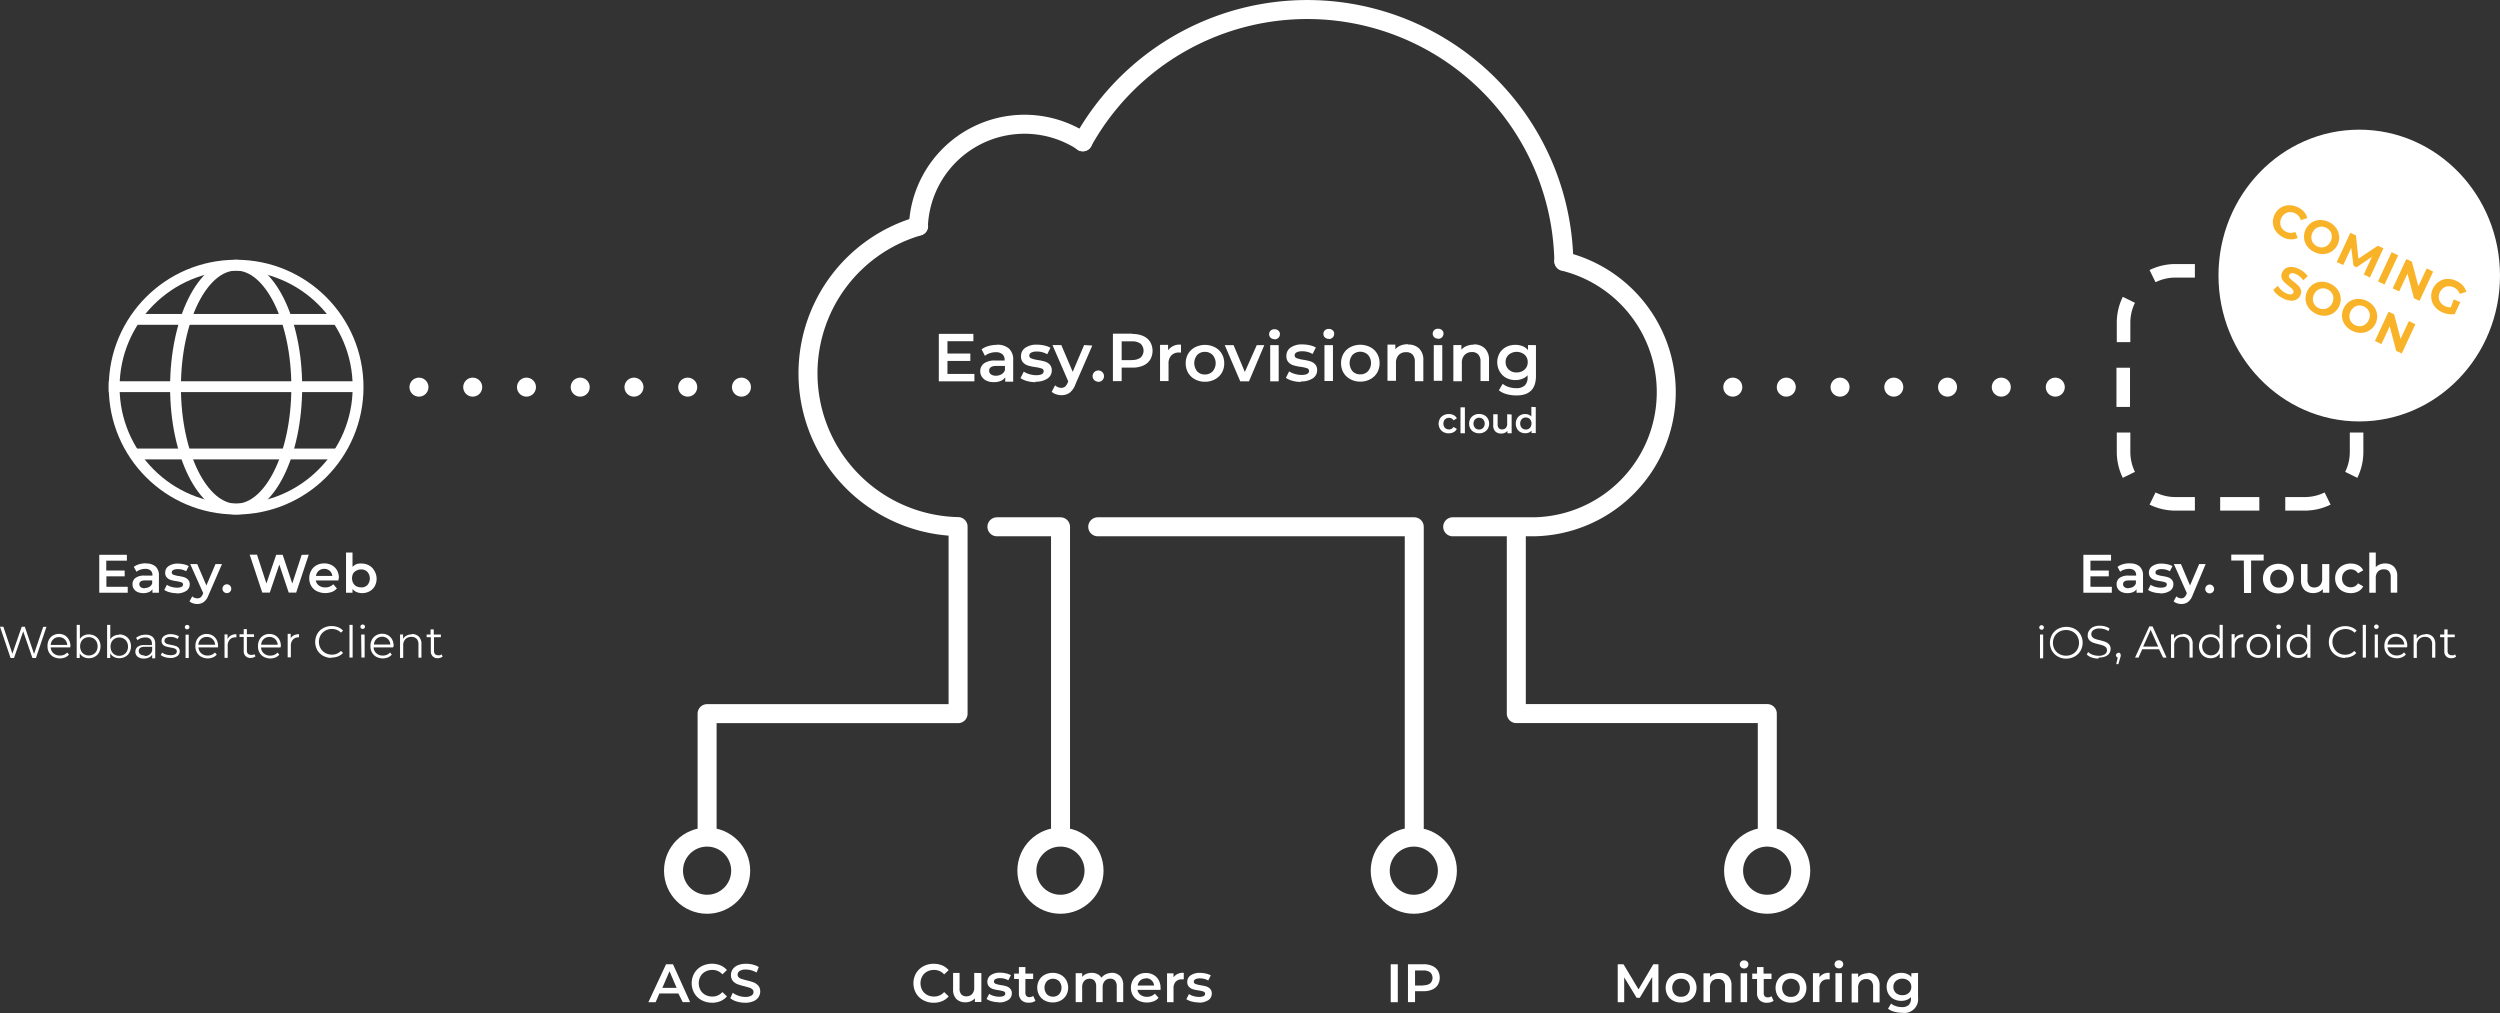 <svg xmlns="http://www.w3.org/2000/svg" xmlns:xlink="http://www.w3.org/1999/xlink" viewBox="0 0 385.59 156.24"><rect x="0" y="0" width="385.59" height="156.24" fill="#333333" stroke="none"/><defs><style>.cls-1,.cls-3,.cls-4,.cls-5,.cls-6,.cls-7,.cls-8{fill:none;}.cls-2{clip-path:url(#clip-path);}.cls-3,.cls-4,.cls-5,.cls-6,.cls-7,.cls-8{stroke:#fff;}.cls-3,.cls-4,.cls-6,.cls-7{stroke-linejoin:round;}.cls-3,.cls-4{stroke-width:2.09px;}.cls-3{stroke-dasharray:6.04 3.95;}.cls-5{stroke-width:1.67px;}.cls-6,.cls-7{stroke-linecap:round;}.cls-6,.cls-7,.cls-8{stroke-width:2.93px;}.cls-7{stroke-dasharray:0 8.29;}.cls-9{fill:#fff;}.cls-10{fill:#f9b328;}</style><clipPath id="clip-path"><rect class="cls-1" width="385.58" height="156.26"/></clipPath></defs><title>Element 1</title><g id="Ebene_2" data-name="Ebene 2"><g id="Ebene_1-2" data-name="Ebene 1"><g id="Ebene_2-2" data-name="Ebene 2"><g id="Ebene_1-2-2" data-name="Ebene 1-2"><g class="cls-2"><line class="cls-3" x1="348.47" y1="77.71" x2="340.46" y2="77.71"/><line class="cls-3" x1="327.48" y1="62.76" x2="327.48" y2="54.74"/><line class="cls-3" x1="342.43" y1="41.77" x2="350.45" y2="41.77"/><line class="cls-3" x1="363.42" y1="56.72" x2="363.42" y2="64.73"/><path class="cls-4" d="M359,76.89a8,8,0,0,1-3.53.82h-3m11-11v3a8,8,0,0,1-.82,3.53m0-27a8,8,0,0,1,.82,3.53v3m-11-11h3a8,8,0,0,1,3.53.82m-27,0a8,8,0,0,1,3.53-.82h3m-11,11v-3a8,8,0,0,1,.82-3.53m0,27a8,8,0,0,1-.82-3.53v-3m11,11h-3a8,8,0,0,1-3.53-.82"/><circle class="cls-5" cx="36.42" cy="59.71" r="18.81"/><ellipse class="cls-5" cx="36.42" cy="59.71" rx="9.35" ry="18.81"/></g><line class="cls-5" x1="20.51" y1="70.02" x2="52.33" y2="70.02"/><line class="cls-5" x1="20.51" y1="49.26" x2="52.33" y2="49.26"/><line class="cls-5" x1="16.77" y1="59.64" x2="55.06" y2="59.64"/><g class="cls-2"><path class="cls-6" d="M272.58,110.09v17.56m-38.71-46.4v28.81h38.71M224.06,81.25h12.57a20.77,20.77,0,0,0,4.58-40.93"/><path class="cls-6" d="M167,21.88a39.58,39.58,0,0,1,74.2,18.39"/><path class="cls-6" d="M141.65,34.86a16.38,16.38,0,0,1,25.37-13"/><path class="cls-6" d="M109.06,127.64V110.07h38.71m0,0V81.22a23.64,23.64,0,0,1-6.09-46.34"/></g><line class="cls-7" x1="72.91" y1="59.71" x2="110.22" y2="59.71"/><path class="cls-6" d="M114.36,59.71h0m-49.74,0h0"/><line class="cls-7" x1="275.51" y1="59.71" x2="312.82" y2="59.71"/><path class="cls-6" d="M317,59.71h0m-49.74,0h0"/><polyline class="cls-6" points="153.76 81.25 163.57 81.25 163.57 127.64"/><polyline class="cls-6" points="169.31 81.25 212.36 81.25 208.31 81.25 218.13 81.25 218.13 127.64"/><g class="cls-2"><circle class="cls-8" cx="109.06" cy="134.29" r="5.18"/><circle class="cls-8" cx="163.56" cy="134.29" r="5.18"/><circle class="cls-8" cx="218.06" cy="134.29" r="5.18"/><circle class="cls-8" cx="272.56" cy="134.29" r="5.18"/><path class="cls-9" d="M363.88,65c12,0,21.71-10.07,21.71-22.49S375.87,20,363.88,20s-21.71,10.07-21.71,22.49S351.89,65,363.88,65"/><path class="cls-9" d="M114.89,154.66a3.27,3.27,0,0,0,1.3-.23,1.78,1.78,0,0,0,.8-.63,1.54,1.54,0,0,0,.26-.88,1.31,1.31,0,0,0-.3-.9,1.82,1.82,0,0,0-.72-.5,7.78,7.78,0,0,0-1.07-.31l-.75-.21a1.3,1.3,0,0,1-.46-.25.52.52,0,0,1-.18-.41.67.67,0,0,1,.31-.58,1.69,1.69,0,0,1,1-.22,3,3,0,0,1,.81.12,3.41,3.41,0,0,1,.8.34l.34-.84a2.91,2.91,0,0,0-.89-.38,4.17,4.17,0,0,0-1.05-.13,3.22,3.22,0,0,0-1.3.23,1.78,1.78,0,0,0-.79.63,1.56,1.56,0,0,0-.26.88,1.34,1.34,0,0,0,.3.91,1.78,1.78,0,0,0,.71.5,8.55,8.55,0,0,0,1.08.32l.75.21a1.29,1.29,0,0,1,.46.26.54.54,0,0,1,.18.41.63.63,0,0,1-.32.55,1.82,1.82,0,0,1-1,.21,3.2,3.2,0,0,1-1-.18,3,3,0,0,1-.88-.46l-.38.84a2.72,2.72,0,0,0,1,.51,4.47,4.47,0,0,0,1.31.19m-5.15,0a3.37,3.37,0,0,0,1.32-.25,2.67,2.67,0,0,0,1-.73l-.7-.67a2,2,0,0,1-1.56.69,2.19,2.19,0,0,1-1.08-.26,1.89,1.89,0,0,1-.74-.73,2.24,2.24,0,0,1,0-2.12,1.89,1.89,0,0,1,.74-.73,2.2,2.2,0,0,1,1.08-.26,2,2,0,0,1,1.56.68l.7-.66a2.67,2.67,0,0,0-1-.73,3.52,3.52,0,0,0-2.91.14,2.91,2.91,0,0,0-1.12,1.07,3.13,3.13,0,0,0,0,3.09,2.86,2.86,0,0,0,1.12,1.07,3.3,3.3,0,0,0,1.6.39m-7.65-2.29,1.1-2.56,1.1,2.56Zm3.14,2.21h1.14l-2.64-5.85h-1.07L100,154.58h1.12l.58-1.35h2.93Z"/><path class="cls-9" d="M293.41,153.49a1.38,1.38,0,0,1-1-.35,1.21,1.21,0,0,1-.38-.92,1.18,1.18,0,0,1,.38-.91,1.54,1.54,0,0,1,2,0,1.18,1.18,0,0,1,.38.91,1.21,1.21,0,0,1-.38.92,1.37,1.37,0,0,1-1,.35m1.39-3.38v.59a1.63,1.63,0,0,0-.67-.49,2.36,2.36,0,0,0-.88-.16,2.45,2.45,0,0,0-1.15.27,2,2,0,0,0-.81.76,2.12,2.12,0,0,0-.3,1.12,2.15,2.15,0,0,0,.3,1.13,2,2,0,0,0,.81.77,2.42,2.42,0,0,0,1.15.27,2.3,2.3,0,0,0,.84-.15,1.71,1.71,0,0,0,.65-.44V154a1.37,1.37,0,0,1-.34,1,1.5,1.5,0,0,1-1.08.33,2.92,2.92,0,0,1-.91-.15,2.24,2.24,0,0,1-.74-.39l-.47.79a2.59,2.59,0,0,0,1,.47,4.46,4.46,0,0,0,1.22.16,2.11,2.11,0,0,0,2.41-2.36v-3.79Zm-6.67,0a2.34,2.34,0,0,0-.89.16,1.63,1.63,0,0,0-.65.47v-.58h-1v4.46h1v-2.26a1.38,1.38,0,0,1,.33-1,1.21,1.21,0,0,1,.91-.35,1,1,0,0,1,.79.3,1.25,1.25,0,0,1,.28.88v2.42h1V152a2,2,0,0,0-.51-1.46,1.86,1.86,0,0,0-1.35-.49m-4.42-.69a.65.65,0,0,0,.48-.19.63.63,0,0,0,.19-.46.55.55,0,0,0-.19-.43.69.69,0,0,0-.48-.17.67.67,0,0,0-.48.18.62.62,0,0,0,0,.88h0a.67.67,0,0,0,.48.18m-.53,5.2h1V150.1h-1Zm-2.47-3.81v-.65h-1v4.46h1V152.4a1.41,1.41,0,0,1,.34-1,1.26,1.26,0,0,1,1-.35h.24v-1a1.74,1.74,0,0,0-1.59.7m-4.38,3a1.26,1.26,0,0,1-1-.38,1.56,1.56,0,0,1,0-2,1.41,1.41,0,0,1,2,0,1.55,1.55,0,0,1,0,2,1.28,1.28,0,0,1-1,.38m0,.9a2.55,2.55,0,0,0,1.23-.29,2.14,2.14,0,0,0,.85-.81,2.44,2.44,0,0,0,0-2.36,2.15,2.15,0,0,0-.85-.81,2.71,2.71,0,0,0-2.45,0,2.15,2.15,0,0,0-.85.81,2.43,2.43,0,0,0,0,2.36,2.13,2.13,0,0,0,.85.81,2.53,2.53,0,0,0,1.22.29m-3-1a.92.92,0,0,1-.58.18.6.6,0,0,1-.46-.17.7.7,0,0,1-.16-.5V151h1.2v-.84H272v-1h-1v1h-.74V151H271v2.15a1.48,1.48,0,0,0,.4,1.12,1.58,1.58,0,0,0,1.14.39,2,2,0,0,0,.56-.08,1.23,1.23,0,0,0,.45-.23ZM269,149.38a.65.65,0,0,0,.48-.19.63.63,0,0,0,.19-.46.55.55,0,0,0-.19-.43.69.69,0,0,0-.48-.17.67.67,0,0,0-.48.18.62.62,0,0,0,0,.88h0a.67.67,0,0,0,.48.18m-.53,5.2h1v-4.46h-1Zm-3.19-4.51a2.34,2.34,0,0,0-.89.16,1.64,1.64,0,0,0-.65.47v-.58h-1v4.46h1v-2.26a1.38,1.38,0,0,1,.33-1A1.2,1.2,0,0,1,265,151a1,1,0,0,1,.79.3,1.26,1.26,0,0,1,.27.88v2.42h1V152a2,2,0,0,0-.51-1.46,1.86,1.86,0,0,0-1.35-.49m-5.92,3.68a1.26,1.26,0,0,1-1-.38,1.56,1.56,0,0,1,0-2,1.26,1.26,0,0,1,1-.39,1.28,1.28,0,0,1,1,.39,1.55,1.55,0,0,1,0,2,1.28,1.28,0,0,1-1,.38m0,.9a2.55,2.55,0,0,0,1.23-.29,2.13,2.13,0,0,0,.85-.81,2.44,2.44,0,0,0,0-2.36,2.15,2.15,0,0,0-.85-.81,2.72,2.72,0,0,0-2.45,0,2.15,2.15,0,0,0-.85.81,2.44,2.44,0,0,0,0,2.36,2.13,2.13,0,0,0,.85.81,2.54,2.54,0,0,0,1.22.29m-3.49-.06v-5.85H255l-2.28,3.88-2.32-3.88h-.89v5.85h1v-3.83l1.92,3.16h.48l1.92-3.21v3.88Z"/><path class="cls-10" d="M371.54,49.52l-1.28,2.74-1-3.78-.86-.4-2.1,4.51,1,.48,1.28-2.74,1,3.79.86.4,2.1-4.51Zm-8.27.64a1.57,1.57,0,0,1-.64-.52,1.44,1.44,0,0,1-.27-.75,1.78,1.78,0,0,1,.7-1.49,1.46,1.46,0,0,1,.74-.28,1.64,1.64,0,0,1,1.44.67,1.45,1.45,0,0,1,.27.75,1.78,1.78,0,0,1-.7,1.49,1.45,1.45,0,0,1-.74.28,1.58,1.58,0,0,1-.81-.15m-.41.89a2.89,2.89,0,0,0,1.4.29,2.54,2.54,0,0,0,1.89-4.06,3.07,3.07,0,0,0-2.53-1.18,2.49,2.49,0,0,0-1.27.42,2.65,2.65,0,0,0-1.11,2.39,2.48,2.48,0,0,0,.49,1.24,2.9,2.9,0,0,0,1.12.89m-5.21-3.51A1.59,1.59,0,0,1,357,47a1.46,1.46,0,0,1-.27-.75,1.77,1.77,0,0,1,.7-1.49,1.45,1.45,0,0,1,.74-.28,1.56,1.56,0,0,1,.81.15,1.58,1.58,0,0,1,.64.52,1.45,1.45,0,0,1,.27.75,1.78,1.78,0,0,1-.7,1.49,1.45,1.45,0,0,1-.74.28,1.57,1.57,0,0,1-.81-.15m-.41.89a2.88,2.88,0,0,0,1.4.29,2.54,2.54,0,0,0,1.89-4.06,2.88,2.88,0,0,0-1.12-.89,2.91,2.91,0,0,0-1.41-.29,2.48,2.48,0,0,0-1.27.42,2.64,2.64,0,0,0-1.11,2.39,2.48,2.48,0,0,0,.49,1.24,2.91,2.91,0,0,0,1.13.89m-5-2.33a2.92,2.92,0,0,0,1.14.3,1.61,1.61,0,0,0,.88-.2,1.35,1.35,0,0,0,.54-.61,1.15,1.15,0,0,0,.1-.82,1.55,1.55,0,0,0-.38-.65,8.15,8.15,0,0,0-.73-.64,4.17,4.17,0,0,1-.63-.57.4.4,0,0,1-.08-.46.48.48,0,0,1,.38-.28,1.29,1.29,0,0,1,.71.16,2.77,2.77,0,0,1,1.08.94l.69-.64a2.75,2.75,0,0,0-.58-.63,3.83,3.83,0,0,0-.8-.5,2.88,2.88,0,0,0-1.13-.3,1.58,1.58,0,0,0-.88.21A1.39,1.39,0,0,0,352,42a1.17,1.17,0,0,0-.1.83,1.51,1.51,0,0,0,.38.65,7.89,7.89,0,0,0,.73.64,4.83,4.83,0,0,1,.46.39,1,1,0,0,1,.24.32.37.37,0,0,1,0,.33.44.44,0,0,1-.38.25,1.41,1.41,0,0,1-.72-.17,2.85,2.85,0,0,1-.74-.5,2.67,2.67,0,0,1-.53-.66l-.72.62a2.68,2.68,0,0,0,.63.75,4.07,4.07,0,0,0,1,.63"/><path class="cls-10" d="M378,47.4a1.87,1.87,0,0,1-.9-.19,1.7,1.7,0,0,1-.67-.54,1.47,1.47,0,0,1-.28-.75,1.77,1.77,0,0,1,.7-1.5,1.42,1.42,0,0,1,.76-.27,1.76,1.76,0,0,1,.85.18,1.71,1.71,0,0,1,.93,1l1-.31a2.35,2.35,0,0,0-.54-1,3.08,3.08,0,0,0-1-.7,3,3,0,0,0-1.41-.3,2.45,2.45,0,0,0-1.27.42A2.68,2.68,0,0,0,375,46a2.47,2.47,0,0,0,.49,1.24,2.9,2.9,0,0,0,1.12.89,3.63,3.63,0,0,0,1,.31,3,3,0,0,0,1,0l.85-1.83-1-.44Zm-3.71-6L373,44.14l-1-3.78-.86-.4-2.1,4.51,1,.48,1.28-2.74,1,3.79.86.4,2.1-4.51Zm-7.51,2,1,.49,2.1-4.51-1-.49Zm-1.26-.59,2.09-4.51-.86-.4-3,2-.38-3.59-.86-.4-2.1,4.51,1,.46,1.23-2.65L363,41l.47.22,2.37-1.61-1.26,2.71ZM357.41,38a1.58,1.58,0,0,1-.64-.52,1.46,1.46,0,0,1-.27-.75,1.65,1.65,0,0,1,.16-.83,1.67,1.67,0,0,1,.53-.66,1.45,1.45,0,0,1,.74-.28,1.57,1.57,0,0,1,.81.15,1.59,1.59,0,0,1,.64.52,1.45,1.45,0,0,1,.27.75,1.78,1.78,0,0,1-.7,1.49,1.45,1.45,0,0,1-.74.28,1.57,1.57,0,0,1-.81-.15m-.41.89a2.88,2.88,0,0,0,1.4.29,2.54,2.54,0,0,0,1.89-4.06,2.88,2.88,0,0,0-1.12-.89,2.91,2.91,0,0,0-1.41-.29,2.48,2.48,0,0,0-1.27.42,2.64,2.64,0,0,0-1.11,2.39,2.48,2.48,0,0,0,.49,1.25,2.91,2.91,0,0,0,1.13.89m-4.84-2.26a2.92,2.92,0,0,0,1.16.29,2.29,2.29,0,0,0,1.08-.23l-.38-.93a1.58,1.58,0,0,1-1.38,0,1.66,1.66,0,0,1-.66-.53,1.43,1.43,0,0,1-.27-.75,1.65,1.65,0,0,1,.16-.83,1.67,1.67,0,0,1,.53-.66,1.45,1.45,0,0,1,.75-.27,1.67,1.67,0,0,1,.83.17,1.59,1.59,0,0,1,.89,1.06l1-.31a2.35,2.35,0,0,0-.52-1,2.9,2.9,0,0,0-1-.7,2.86,2.86,0,0,0-1.39-.28,2.46,2.46,0,0,0-1.26.42,2.67,2.67,0,0,0-1.12,2.4,2.45,2.45,0,0,0,.49,1.24,2.85,2.85,0,0,0,1.11.88"/><path class="cls-9" d="M184.88,154.64a2.56,2.56,0,0,0,1.48-.38,1.16,1.16,0,0,0,.54-1,1,1,0,0,0-.25-.74,1.38,1.38,0,0,0-.59-.37,6.21,6.21,0,0,0-.88-.19,4,4,0,0,1-.79-.2.36.36,0,0,1-.26-.36.41.41,0,0,1,.24-.36,1.42,1.42,0,0,1,.7-.14,2.47,2.47,0,0,1,1.28.33l.4-.79a2.6,2.6,0,0,0-.75-.28,4.11,4.11,0,0,0-.92-.11,2.41,2.41,0,0,0-1.43.38,1.19,1.19,0,0,0-.53,1,1.06,1.06,0,0,0,.25.76,1.38,1.38,0,0,0,.6.38,6,6,0,0,0,.9.19,4.16,4.16,0,0,1,.76.18.33.33,0,0,1,.24.33q0,.49-.94.49a3,3,0,0,1-.83-.12,2.56,2.56,0,0,1-.72-.32l-.4.79a2.68,2.68,0,0,0,.83.36,4,4,0,0,0,1.06.14M181,150.77v-.65h-1v4.46h1v-2.17a1.42,1.42,0,0,1,.34-1,1.26,1.26,0,0,1,1-.36h.24v-1a1.74,1.74,0,0,0-1.59.7m-4.26.13A1.22,1.22,0,0,1,178,152h-2.53a1.24,1.24,0,0,1,.42-.79,1.26,1.26,0,0,1,.85-.3m2.26,1.47a2.46,2.46,0,0,0-.29-1.21,2,2,0,0,0-.8-.81,2.33,2.33,0,0,0-1.17-.29,2.4,2.4,0,0,0-1.19.29,2.11,2.11,0,0,0-.82.81,2.33,2.33,0,0,0-.3,1.17,2.3,2.3,0,0,0,.3,1.18,2.11,2.11,0,0,0,.87.81,3,3,0,0,0,2.33.11,1.88,1.88,0,0,0,.76-.54l-.56-.64a1.63,1.63,0,0,1-1.21.48,1.57,1.57,0,0,1-1-.29,1.21,1.21,0,0,1-.48-.78H179v-.31m-7.41-2.31a2.3,2.3,0,0,0-1,.2,1.86,1.86,0,0,0-.71.55,1.45,1.45,0,0,0-.61-.56,2,2,0,0,0-.89-.19,2.13,2.13,0,0,0-.84.16,1.62,1.62,0,0,0-.63.46v-.57h-1v4.46h1V152.3a1.43,1.43,0,0,1,.31-1,1.1,1.1,0,0,1,.85-.34.93.93,0,0,1,.74.3,1.31,1.31,0,0,1,.26.88v2.42h1V152.3a1.42,1.42,0,0,1,.32-1,1.09,1.09,0,0,1,.85-.35.94.94,0,0,1,.74.3,1.31,1.31,0,0,1,.26.88v2.42h1V152a2,2,0,0,0-.49-1.47,1.82,1.82,0,0,0-1.34-.49m-9,3.68a1.27,1.27,0,0,1-.95-.38,1.56,1.56,0,0,1,0-2,1.37,1.37,0,0,1,1.9,0,1.55,1.55,0,0,1,0,2,1.28,1.28,0,0,1-1,.38m0,.89a2.55,2.55,0,0,0,1.23-.29,2.13,2.13,0,0,0,.85-.81,2.4,2.4,0,0,0,0-2.36,2.15,2.15,0,0,0-.85-.81,2.71,2.71,0,0,0-2.45,0,2.14,2.14,0,0,0-.85.81,2.4,2.4,0,0,0,0,2.36,2.13,2.13,0,0,0,.85.81,2.53,2.53,0,0,0,1.22.29m-3-1a.92.92,0,0,1-.59.18.6.6,0,0,1-.46-.17.71.71,0,0,1-.16-.5V151h1.2v-.84h-1.2v-1h-1v1h-.74V151h.74v2.15a1.48,1.48,0,0,0,.4,1.12,1.58,1.58,0,0,0,1.14.38,2,2,0,0,0,.56-.07,1.22,1.22,0,0,0,.45-.23Zm-5.32,1a2.56,2.56,0,0,0,1.48-.38,1.16,1.16,0,0,0,.54-1,1,1,0,0,0-.25-.74,1.38,1.38,0,0,0-.59-.37,6.18,6.18,0,0,0-.88-.19,4,4,0,0,1-.79-.2.36.36,0,0,1-.25-.36.41.41,0,0,1,.24-.36,1.42,1.42,0,0,1,.7-.14,2.48,2.48,0,0,1,1.28.33l.4-.79a2.59,2.59,0,0,0-.75-.28,4.12,4.12,0,0,0-.92-.11,2.41,2.41,0,0,0-1.43.38,1.19,1.19,0,0,0-.53,1,1.06,1.06,0,0,0,.26.76,1.37,1.37,0,0,0,.6.38,6,6,0,0,0,.9.19,4.16,4.16,0,0,1,.76.18.33.33,0,0,1,.24.33q0,.49-.94.49a3,3,0,0,1-.83-.12,2.59,2.59,0,0,1-.72-.32l-.4.79a2.67,2.67,0,0,0,.83.36,4,4,0,0,0,1.06.14m-3.79-4.52v2.26a1.39,1.39,0,0,1-.33,1,1.17,1.17,0,0,1-.89.35,1,1,0,0,1-.77-.3,1.3,1.3,0,0,1-.27-.9v-2.41h-1v2.55a2,2,0,0,0,.51,1.48,1.94,1.94,0,0,0,1.41.5,2,2,0,0,0,.81-.16,1.66,1.66,0,0,0,.63-.46v.57h1v-4.46Zm-6.26,4.6a3.38,3.38,0,0,0,1.32-.25,2.67,2.67,0,0,0,1-.73l-.7-.67a2,2,0,0,1-1.56.69,2.2,2.2,0,0,1-1.08-.26,1.9,1.9,0,0,1-.74-.73,2.24,2.24,0,0,1,0-2.12,1.9,1.9,0,0,1,.74-.73,2.2,2.2,0,0,1,1.08-.26,2,2,0,0,1,1.56.69l.7-.66a2.69,2.69,0,0,0-1-.73,3.34,3.34,0,0,0-1.31-.25,3.29,3.29,0,0,0-1.6.39,2.89,2.89,0,0,0-1.12,1.07,3.14,3.14,0,0,0,0,3.09,2.86,2.86,0,0,0,1.12,1.07,3.3,3.3,0,0,0,1.6.39"/><path class="cls-9" d="M219.52,152h-1.27v-2.32h1.27a1.67,1.67,0,0,1,1.08.3,1.19,1.19,0,0,1,0,1.68l0,0a1.68,1.68,0,0,1-1.08.3m.05-3.24h-2.41v5.85h1.09v-1.69h1.32a3.23,3.23,0,0,0,1.32-.25,1.91,1.91,0,0,0,.87-.72,2.2,2.2,0,0,0,0-2.22,1.93,1.93,0,0,0-.87-.72,3.24,3.24,0,0,0-1.32-.25m-5.07,5.85h1.09v-5.85H214.5Z"/><path class="cls-9" d="M367.92,86.9a2.36,2.36,0,0,0-.85.15,1.69,1.69,0,0,0-.64.42V85.22h-1v6.2h1V89.16a1.38,1.38,0,0,1,.33-1,1.21,1.21,0,0,1,.91-.35,1,1,0,0,1,.79.3,1.25,1.25,0,0,1,.28.88v2.42h1V88.86a2,2,0,0,0-.51-1.46,1.87,1.87,0,0,0-1.35-.49m-5.3,4.57a2.36,2.36,0,0,0,1.15-.27,1.81,1.81,0,0,0,.76-.77l-.8-.47a1.27,1.27,0,0,1-.48.46,1.41,1.41,0,0,1-1.6-.23,1.38,1.38,0,0,1-.38-1,1.36,1.36,0,0,1,.38-1,1.4,1.4,0,0,1,1.6-.23,1.27,1.27,0,0,1,.48.46l.8-.47a1.73,1.73,0,0,0-.75-.77,2.4,2.4,0,0,0-1.16-.27,2.61,2.61,0,0,0-1.25.29,2.16,2.16,0,0,0-.86.81,2.25,2.25,0,0,0-.31,1.18,2.28,2.28,0,0,0,.31,1.18,2.15,2.15,0,0,0,.86.81,2.62,2.62,0,0,0,1.25.29M358.16,87v2.26a1.39,1.39,0,0,1-.33,1,1.17,1.17,0,0,1-.89.35,1,1,0,0,1-.77-.3,1.29,1.29,0,0,1-.27-.9V87h-1v2.5a2,2,0,0,0,.51,1.47,1.94,1.94,0,0,0,1.41.5,2,2,0,0,0,.81-.16,1.67,1.67,0,0,0,.63-.46v.57h1V87Zm-6.66,3.63a1.27,1.27,0,0,1-1-.38,1.56,1.56,0,0,1,0-2,1.37,1.37,0,0,1,1.9,0,1.55,1.55,0,0,1,0,2,1.28,1.28,0,0,1-1,.38m0,.89a2.55,2.55,0,0,0,1.23-.29,2.14,2.14,0,0,0,.85-.81,2.47,2.47,0,0,0,0-2.36,2.15,2.15,0,0,0-.85-.81,2.71,2.71,0,0,0-2.45,0,2.14,2.14,0,0,0-.85.81,2.47,2.47,0,0,0,0,2.36,2.14,2.14,0,0,0,.85.81,2.53,2.53,0,0,0,1.22.29m-5.29-.06h1.09v-5h1.94v-.92h-5v.92h1.94Zm-5.3.06a.68.68,0,1,0-.48-.2.67.67,0,0,0,.48.2M339.19,87l-1.41,3.3-1.4-3.3h-1.09l2,4.48-.07.18a1.25,1.25,0,0,1-.33.48.71.71,0,0,1-.46.14,1.09,1.09,0,0,1-.41-.08,1.14,1.14,0,0,1-.35-.22l-.42.77a1.48,1.48,0,0,0,.54.3,2.09,2.09,0,0,0,.66.11,1.71,1.71,0,0,0,1-.3,2.25,2.25,0,0,0,.71-1L340.19,87Zm-6,4.52a2.57,2.57,0,0,0,1.48-.38,1.17,1.17,0,0,0,.54-1,1,1,0,0,0-.25-.74,1.37,1.37,0,0,0-.59-.37,6.1,6.1,0,0,0-.88-.19,4.07,4.07,0,0,1-.79-.2.36.36,0,0,1-.25-.36.41.41,0,0,1,.24-.36,1.42,1.42,0,0,1,.7-.14,2.47,2.47,0,0,1,1.28.33l.4-.79a2.56,2.56,0,0,0-.75-.28,4.12,4.12,0,0,0-.92-.11,2.42,2.42,0,0,0-1.43.38,1.19,1.19,0,0,0-.53,1,1.06,1.06,0,0,0,.26.76,1.38,1.38,0,0,0,.6.38,6.16,6.16,0,0,0,.9.19,4.13,4.13,0,0,1,.76.18.33.33,0,0,1,.24.33q0,.49-.94.49a3,3,0,0,1-.83-.12,2.56,2.56,0,0,1-.72-.32l-.4.79a2.67,2.67,0,0,0,.83.36,4,4,0,0,0,1.06.14m-4.89-.76a1,1,0,0,1-.63-.17.53.53,0,0,1-.23-.45q0-.59.9-.59h1.08V90a1,1,0,0,1-.43.51,1.35,1.35,0,0,1-.7.18m.14-3.81a3.75,3.75,0,0,0-1,.14,2.55,2.55,0,0,0-.84.41l.41.76a1.82,1.82,0,0,1,.61-.33,2.43,2.43,0,0,1,.74-.12,1.21,1.21,0,0,1,.83.25.92.92,0,0,1,.28.72v.07h-1.15a2.21,2.21,0,0,0-1.41.36,1.18,1.18,0,0,0-.45,1,1.21,1.21,0,0,0,.2.69,1.36,1.36,0,0,0,.58.48,2.11,2.11,0,0,0,.88.17,2.14,2.14,0,0,0,.86-.15,1.21,1.21,0,0,0,.55-.45v.54h1V88.8a1.82,1.82,0,0,0-.52-1.43,2.18,2.18,0,0,0-1.51-.47m-6.08,3.6V88.89h2.83V88h-2.83V86.48h3.18v-.91h-4.27v5.85h4.39v-.91Z"/><path class="cls-9" d="M55.63,90.58a1.34,1.34,0,0,1-.68-.17,1.23,1.23,0,0,1-.48-.49,1.63,1.63,0,0,1,0-1.47A1.23,1.23,0,0,1,55,88a1.33,1.33,0,0,1,.68-.17,1.26,1.26,0,0,1,1,.39,1.56,1.56,0,0,1,0,2,1.27,1.27,0,0,1-1,.38m.12-3.68A2.06,2.06,0,0,0,55,87a1.76,1.76,0,0,0-.63.44V85.22h-1v6.2h1v-.58a1.62,1.62,0,0,0,.64.48,2.15,2.15,0,0,0,.84.16A2.37,2.37,0,0,0,57,91.2a2,2,0,0,0,.81-.81A2.39,2.39,0,0,0,57.72,88a2.06,2.06,0,0,0-.81-.8,2.38,2.38,0,0,0-1.17-.28M50,87.74a1.22,1.22,0,0,1,1.26,1.09H48.74a1.24,1.24,0,0,1,.42-.79,1.26,1.26,0,0,1,.85-.3m2.26,1.47A2.46,2.46,0,0,0,52,88a2,2,0,0,0-.8-.81A2.34,2.34,0,0,0,50,86.9a2.4,2.4,0,0,0-1.19.29A2.1,2.1,0,0,0,48,88a2.33,2.33,0,0,0-.3,1.17,2.3,2.3,0,0,0,.3,1.2,2.11,2.11,0,0,0,.87.81,3,3,0,0,0,2.33.11,1.89,1.89,0,0,0,.76-.54l-.56-.64a1.63,1.63,0,0,1-1.21.49,1.58,1.58,0,0,1-1-.29,1.21,1.21,0,0,1-.48-.78h3.5v-.31m-5.68-3.64L45.08,90,43.6,85.57h-1L41.09,90l-1.45-4.45H38.51l1.94,5.85h1.16l1.47-4.33,1.45,4.33h1.15l1.94-5.85ZM35,91.48a.68.68,0,1,0-.49-.2.67.67,0,0,0,.49.2M33.24,87l-1.41,3.3L30.42,87H29.34l2,4.48-.07.18a1.25,1.25,0,0,1-.33.48.71.71,0,0,1-.46.14A1.09,1.09,0,0,1,30,92.2a1.14,1.14,0,0,1-.35-.22l-.42.77a1.48,1.48,0,0,0,.53.3,2.09,2.09,0,0,0,.66.11,1.71,1.71,0,0,0,1-.3,2.25,2.25,0,0,0,.71-1L34.24,87Zm-6,4.52a2.57,2.57,0,0,0,1.48-.38,1.17,1.17,0,0,0,.54-1A1,1,0,0,0,29,89.4a1.37,1.37,0,0,0-.59-.37,6.1,6.1,0,0,0-.88-.19,4.07,4.07,0,0,1-.79-.2.36.36,0,0,1-.25-.36.41.41,0,0,1,.24-.36,1.42,1.42,0,0,1,.7-.14,2.47,2.47,0,0,1,1.28.33l.4-.79a2.56,2.56,0,0,0-.75-.28,4.12,4.12,0,0,0-.92-.11,2.42,2.42,0,0,0-1.43.38,1.19,1.19,0,0,0-.53,1,1.06,1.06,0,0,0,.25.76,1.38,1.38,0,0,0,.6.38,6.16,6.16,0,0,0,.9.19,4.12,4.12,0,0,1,.76.18.33.33,0,0,1,.24.33q0,.49-.94.49a3,3,0,0,1-.83-.12,2.56,2.56,0,0,1-.72-.32l-.4.79a2.67,2.67,0,0,0,.83.36,4,4,0,0,0,1.06.14m-4.89-.76a1,1,0,0,1-.63-.17.53.53,0,0,1-.22-.45q0-.59.9-.59h1.08V90a1,1,0,0,1-.43.51,1.35,1.35,0,0,1-.7.18m.14-3.81a3.75,3.75,0,0,0-1,.14,2.55,2.55,0,0,0-.84.41l.41.76a1.82,1.82,0,0,1,.61-.33,2.43,2.43,0,0,1,.74-.12,1.21,1.21,0,0,1,.83.25.92.92,0,0,1,.28.72v.07H22.3a2.21,2.21,0,0,0-1.41.36,1.18,1.18,0,0,0-.45,1,1.21,1.21,0,0,0,.2.69,1.36,1.36,0,0,0,.58.48,2.11,2.11,0,0,0,.88.17,2.14,2.14,0,0,0,.86-.15,1.21,1.21,0,0,0,.55-.45v.54h1V88.8A1.83,1.83,0,0,0,24,87.38a2.18,2.18,0,0,0-1.51-.47m-6.08,3.6V88.89h2.82V88H16.39V86.48h3.18v-.91H15.31v5.85H19.7v-.91Z"/><path class="cls-9" d="M233.93,57.45A1.72,1.72,0,0,1,232.7,57a1.5,1.5,0,0,1-.48-1.15,1.47,1.47,0,0,1,.48-1.14,1.92,1.92,0,0,1,2.45,0,1.48,1.48,0,0,1,.48,1.14,1.51,1.51,0,0,1-.48,1.15,1.71,1.71,0,0,1-1.22.44m1.74-4.22V54a2,2,0,0,0-.83-.61,3,3,0,0,0-1.1-.2,3.06,3.06,0,0,0-1.44.33,2.54,2.54,0,0,0-1,.94,2.86,2.86,0,0,0,0,2.82,2.56,2.56,0,0,0,1,1,3,3,0,0,0,1.44.34,2.86,2.86,0,0,0,1.05-.19,2.14,2.14,0,0,0,.82-.55v.29a1.71,1.71,0,0,1-.43,1.28,1.87,1.87,0,0,1-1.35.42,3.63,3.63,0,0,1-1.13-.18,2.8,2.8,0,0,1-.93-.49l-.59,1a3.24,3.24,0,0,0,1.19.59,5.62,5.62,0,0,0,1.53.2q3,0,3-3V53.23Zm-8.34-.06a2.94,2.94,0,0,0-1.11.2,2,2,0,0,0-.82.58v-.72h-1.24v5.58h1.31V56a1.73,1.73,0,0,1,.42-1.25A1.51,1.51,0,0,1,227,54.3a1.28,1.28,0,0,1,1,.37,1.57,1.57,0,0,1,.35,1.1v3h1.31v-3.2a2.43,2.43,0,0,0-.64-1.83,2.33,2.33,0,0,0-1.69-.62m-5.53-.86a.81.81,0,0,0,.6-.23.79.79,0,0,0,.24-.58.69.69,0,0,0-.24-.54.87.87,0,0,0-.6-.21.84.84,0,0,0-.6.22.77.77,0,0,0,0,1.09l0,0a.84.84,0,0,0,.6.22m-.66,6.5h1.31V53.23h-1.31Zm-4-5.64a2.94,2.94,0,0,0-1.11.2,2,2,0,0,0-.82.58v-.72H214v5.58h1.31V56a1.73,1.73,0,0,1,.42-1.25,1.51,1.51,0,0,1,1.14-.43,1.28,1.28,0,0,1,1,.37,1.57,1.57,0,0,1,.35,1.1v3h1.31v-3.2a2.43,2.43,0,0,0-.64-1.83,2.33,2.33,0,0,0-1.69-.62m-7.4,4.6a1.58,1.58,0,0,1-1.19-.48,2,2,0,0,1,0-2.53,1.71,1.71,0,0,1,2.38,0,1.93,1.93,0,0,1,0,2.53,1.59,1.59,0,0,1-1.19.48m0,1.12a3.19,3.19,0,0,0,1.54-.37,2.67,2.67,0,0,0,1.06-1,2.88,2.88,0,0,0,.38-1.48,2.85,2.85,0,0,0-.38-1.47,2.68,2.68,0,0,0-1.06-1,3.39,3.39,0,0,0-3.06,0,2.68,2.68,0,0,0-1.06,1,2.84,2.84,0,0,0-.38,1.47,2.87,2.87,0,0,0,.38,1.48,2.66,2.66,0,0,0,1.06,1,3.17,3.17,0,0,0,1.53.37m-4.87-6.57a.81.81,0,0,0,.6-.23.79.79,0,0,0,.24-.58.69.69,0,0,0-.24-.54.86.86,0,0,0-.6-.21.84.84,0,0,0-.6.22.77.77,0,0,0,0,1.09l0,0a.84.84,0,0,0,.6.22m-.66,6.5h1.31V53.23h-1.31Zm-3.66.07a3.21,3.21,0,0,0,1.85-.47,1.46,1.46,0,0,0,.68-1.25,1.29,1.29,0,0,0-.31-.92,1.72,1.72,0,0,0-.74-.46,7.6,7.6,0,0,0-1.1-.24,5,5,0,0,1-1-.25.45.45,0,0,1-.32-.44.52.52,0,0,1,.3-.45,1.78,1.78,0,0,1,.87-.17,3.09,3.09,0,0,1,1.6.42l.5-1a3.23,3.23,0,0,0-.94-.35,5.18,5.18,0,0,0-1.15-.13,3,3,0,0,0-1.79.48,1.49,1.49,0,0,0-.66,1.27,1.33,1.33,0,0,0,.32,1,1.72,1.72,0,0,0,.75.47,7.72,7.72,0,0,0,1.12.24,5.21,5.21,0,0,1,1,.22.41.41,0,0,1,.3.41q0,.62-1.17.62a3.75,3.75,0,0,1-1-.15,3.2,3.2,0,0,1-.9-.4l-.5,1a3.32,3.32,0,0,0,1,.45,5,5,0,0,0,1.33.18m-4.09-6.57a.81.81,0,0,0,.6-.23.79.79,0,0,0,.24-.58.69.69,0,0,0-.24-.54.87.87,0,0,0-.6-.21.84.84,0,0,0-.6.22.77.77,0,0,0,0,1.09l0,0a.84.84,0,0,0,.6.22m-.66,6.5h1.31V53.23h-1.31Zm-2.07-5.58L192,57.37l-1.74-4.14H188.9l2.39,5.58h1.35L195,53.23Zm-8,4.53a1.58,1.58,0,0,1-1.19-.48,2,2,0,0,1,0-2.53,1.58,1.58,0,0,1,1.19-.48,1.6,1.6,0,0,1,1.19.48,1.93,1.93,0,0,1,0,2.53,1.6,1.6,0,0,1-1.19.48m0,1.12a3.19,3.19,0,0,0,1.54-.37,2.66,2.66,0,0,0,1.06-1,2.87,2.87,0,0,0,.38-1.48,2.84,2.84,0,0,0-.38-1.47,2.68,2.68,0,0,0-1.06-1,3.39,3.39,0,0,0-3.06,0,2.68,2.68,0,0,0-1.06,1,2.85,2.85,0,0,0-.38,1.47,2.88,2.88,0,0,0,.38,1.48,2.67,2.67,0,0,0,1.06,1,3.16,3.16,0,0,0,1.53.37M180.16,54v-.81h-1.24v5.58h1.31V56.1a1.77,1.77,0,0,1,.43-1.28,1.58,1.58,0,0,1,1.19-.45h.3V53.16a2.18,2.18,0,0,0-2,.88m-5.6,1.51H173v-2.9h1.59a2.08,2.08,0,0,1,1.35.38,1.49,1.49,0,0,1,0,2.11l0,0a2.09,2.09,0,0,1-1.35.38m.06-4.06h-3v7.32H173V56.7h1.65a4,4,0,0,0,1.66-.31,2.4,2.4,0,0,0,1.08-.9,2.75,2.75,0,0,0,0-2.77,2.41,2.41,0,0,0-1.08-.9,4,4,0,0,0-1.66-.31m-5.27,7.39a.88.88,0,1,0-.86-.9s0,0,0,0a.85.85,0,0,0,.83.87h0m-2.14-5.65-1.76,4.13-1.76-4.13h-1.36l2.43,5.6-.09.22a1.58,1.58,0,0,1-.41.6.89.89,0,0,1-.57.18,1.35,1.35,0,0,1-.52-.11,1.43,1.43,0,0,1-.44-.28l-.52,1a1.82,1.82,0,0,0,.67.38,2.59,2.59,0,0,0,.83.14,2.12,2.12,0,0,0,1.26-.37,2.81,2.81,0,0,0,.89-1.28l2.61-6Zm-7.52,5.65a3.2,3.2,0,0,0,1.85-.47,1.46,1.46,0,0,0,.68-1.25,1.28,1.28,0,0,0-.31-.92,1.72,1.72,0,0,0-.74-.46,7.63,7.63,0,0,0-1.1-.24,5,5,0,0,1-1-.25.45.45,0,0,1-.32-.44.52.52,0,0,1,.3-.45,1.78,1.78,0,0,1,.87-.17,3.09,3.09,0,0,1,1.6.42l.5-1a3.23,3.23,0,0,0-.94-.35,5.19,5.19,0,0,0-1.15-.13,3,3,0,0,0-1.79.48,1.49,1.49,0,0,0-.66,1.27,1.33,1.33,0,0,0,.32,1,1.72,1.72,0,0,0,.75.47,7.72,7.72,0,0,0,1.12.24,5.24,5.24,0,0,1,1,.22.41.41,0,0,1,.3.41q0,.62-1.17.62a3.75,3.75,0,0,1-1-.15,3.2,3.2,0,0,1-.9-.4l-.5,1a3.34,3.34,0,0,0,1,.45,5,5,0,0,0,1.33.18m-6.11-1a1.29,1.29,0,0,1-.78-.21.66.66,0,0,1-.28-.56q0-.74,1.13-.74H155v.65a1.23,1.23,0,0,1-.54.64,1.7,1.7,0,0,1-.87.22m.18-4.76a4.71,4.71,0,0,0-1.31.18,3.18,3.18,0,0,0-1.06.51l.51,1a2.28,2.28,0,0,1,.77-.41,3,3,0,0,1,.92-.15,1.52,1.52,0,0,1,1,.31,1.14,1.14,0,0,1,.35.9v.08h-1.44a2.78,2.78,0,0,0-1.76.45,1.48,1.48,0,0,0-.56,1.21,1.51,1.51,0,0,0,.26.86,1.7,1.7,0,0,0,.73.6,2.62,2.62,0,0,0,1.1.21,2.67,2.67,0,0,0,1.07-.19,1.51,1.51,0,0,0,.69-.56v.68h1.23V55.54a2.28,2.28,0,0,0-.65-1.78,2.72,2.72,0,0,0-1.89-.59m-7.6,4.5v-2h3.53V54.53h-3.53v-1.9h4V51.49H144.8v7.32h5.49V57.67Z"/><path class="cls-9" d="M235.34,66.25a.87.87,0,0,1-.44-.11.8.8,0,0,1-.31-.32,1.06,1.06,0,0,1,0-1,.8.8,0,0,1,.31-.32.93.93,0,0,1,.88,0,.8.8,0,0,1,.31.32,1.06,1.06,0,0,1,0,1,.8.8,0,0,1-.31.32.87.87,0,0,1-.44.11m.85-3.49v1.49a1.06,1.06,0,0,0-.41-.29,1.37,1.37,0,0,0-.53-.1,1.52,1.52,0,0,0-.75.18,1.33,1.33,0,0,0-.52.52,1.69,1.69,0,0,0,0,1.56,1.33,1.33,0,0,0,.52.52,1.53,1.53,0,0,0,.75.18,1.4,1.4,0,0,0,.55-.1,1.05,1.05,0,0,0,.42-.31v.38h.65v-4Zm-3.73,1.13v1.47a.91.91,0,0,1-.21.65.76.76,0,0,1-.58.22.65.65,0,0,1-.5-.19.84.84,0,0,1-.18-.58V63.89h-.68v1.66a1.28,1.28,0,0,0,.33,1,1.26,1.26,0,0,0,.92.32,1.31,1.31,0,0,0,.53-.11,1.08,1.08,0,0,0,.41-.3v.37h.65v-2.9Zm-4.33,2.36a.82.82,0,0,1-.62-.25,1,1,0,0,1,0-1.32.89.89,0,0,1,1.24,0,1,1,0,0,1,0,1.32.83.83,0,0,1-.62.25m0,.58a1.66,1.66,0,0,0,.8-.19,1.39,1.39,0,0,0,.55-.53,1.59,1.59,0,0,0,0-1.54,1.39,1.39,0,0,0-.55-.53,1.66,1.66,0,0,0-.8-.19,1.64,1.64,0,0,0-.79.19,1.39,1.39,0,0,0-.55.53,1.59,1.59,0,0,0,0,1.54,1.39,1.39,0,0,0,.55.53,1.64,1.64,0,0,0,.79.19m-2.87,0h.68v-4h-.68Zm-1.8,0a1.53,1.53,0,0,0,.75-.18,1.17,1.17,0,0,0,.49-.5l-.52-.3a.82.82,0,0,1-.31.3.91.91,0,0,1-1-.15,1,1,0,0,1,0-1.32.91.91,0,0,1,1-.15.83.83,0,0,1,.31.3l.52-.3a1.13,1.13,0,0,0-.49-.5,1.57,1.57,0,0,0-.75-.17,1.69,1.69,0,0,0-.81.19,1.4,1.4,0,0,0-.56.53,1.57,1.57,0,0,0,0,1.54,1.4,1.4,0,0,0,.56.53,1.7,1.7,0,0,0,.81.19"/><path class="cls-9" d="M68.1,100.92a.73.73,0,0,1-.24.14.9.9,0,0,1-.29,0,.61.61,0,0,1-.47-.17.68.68,0,0,1-.16-.49V98.28H68v-.41H66.9v-.79h-.49v.79H65.8v.41h.65v2.19a1,1,0,0,0,.95,1.05h.11a1.39,1.39,0,0,0,.42-.07.92.92,0,0,0,.34-.19Zm-4.55-3.08a1.78,1.78,0,0,0-.82.18,1.36,1.36,0,0,0-.56.51v-.67H61.7v3.62h.49v-1.9a1.32,1.32,0,0,1,.34-1,1.24,1.24,0,0,1,.93-.35,1.06,1.06,0,0,1,.8.3,1.2,1.2,0,0,1,.28.86v2.05H65v-2.1a1.55,1.55,0,0,0-.4-1.15,1.48,1.48,0,0,0-1.08-.4m-4.6.42a1.24,1.24,0,0,1,.89.33,1.31,1.31,0,0,1,.4.87H57.67a1.31,1.31,0,0,1,.4-.87,1.23,1.23,0,0,1,.88-.33m1.76,1.42a2,2,0,0,0-.23-1,1.65,1.65,0,0,0-.63-.65,1.75,1.75,0,0,0-.9-.23A1.77,1.77,0,0,0,58,98a1.66,1.66,0,0,0-.63.65,1.94,1.94,0,0,0-.23,1,1.87,1.87,0,0,0,.24,1,1.71,1.71,0,0,0,.67.66,2.17,2.17,0,0,0,1.78.09,1.53,1.53,0,0,0,.6-.44l-.27-.32a1.37,1.37,0,0,1-.49.35,1.57,1.57,0,0,1-.62.12,1.44,1.44,0,0,1-1-.35,1.29,1.29,0,0,1-.43-.91h3ZM55.94,97a.35.35,0,0,0,.36-.34s0,0,0,0a.32.32,0,0,0-.1-.24.38.38,0,0,0-.51,0,.33.33,0,0,0-.1.24.34.34,0,0,0,.1.25A.35.35,0,0,0,56,97m-.25,4.42h.49V97.87H55.7Zm-1.85,0h.49V96.38h-.49Zm-2.76,0a2.66,2.66,0,0,0,1-.18,2.07,2.07,0,0,0,.77-.53l-.32-.32a1.89,1.89,0,0,1-1.42.58,2.1,2.1,0,0,1-1-.26,1.92,1.92,0,0,1-.73-.72,2.09,2.09,0,0,1,0-2,1.91,1.91,0,0,1,.73-.72,2.1,2.1,0,0,1,1-.26,1.92,1.92,0,0,1,1.42.57l.32-.32a2,2,0,0,0-.77-.52,2.67,2.67,0,0,0-1-.18,2.64,2.64,0,0,0-1.29.32,2.31,2.31,0,0,0-.91.88,2.58,2.58,0,0,0,0,2.51,2.32,2.32,0,0,0,.9.88,2.64,2.64,0,0,0,1.29.32m-6.29-3v-.71h-.47v3.62h.49V99.65a1.4,1.4,0,0,1,.32-1A1.15,1.15,0,0,1,46,98.3h.12v-.48a1.74,1.74,0,0,0-.84.19,1.18,1.18,0,0,0-.51.55m-3.22-.32a1.24,1.24,0,0,1,.88.33,1.31,1.31,0,0,1,.4.87H40.28a1.31,1.31,0,0,1,.4-.87,1.23,1.23,0,0,1,.88-.33m1.76,1.42a2,2,0,0,0-.23-1,1.65,1.65,0,0,0-.63-.65,1.75,1.75,0,0,0-.9-.23,1.77,1.77,0,0,0-.91.23,1.66,1.66,0,0,0-.63.65,1.94,1.94,0,0,0-.23,1,1.87,1.87,0,0,0,.24,1,1.71,1.71,0,0,0,.67.66,2.17,2.17,0,0,0,1.78.09,1.53,1.53,0,0,0,.6-.44l-.28-.32a1.37,1.37,0,0,1-.49.35,1.57,1.57,0,0,1-.62.12,1.44,1.44,0,0,1-1-.35,1.29,1.29,0,0,1-.43-.91h3Zm-4.09,1.24A.72.72,0,0,1,39,101a.91.91,0,0,1-.29,0,.61.61,0,0,1-.47-.17.68.68,0,0,1-.16-.49v-2.1h1.1v-.41h-1.1v-.79h-.49v.79h-.65v.41h.65v2.19a1,1,0,0,0,.95,1.05h.11a1.39,1.39,0,0,0,.42-.07.92.92,0,0,0,.34-.19ZM35.1,98.56v-.71h-.47v3.62h.49V99.65a1.4,1.4,0,0,1,.32-1,1.15,1.15,0,0,1,.9-.35h.12v-.48a1.74,1.74,0,0,0-.84.19,1.19,1.19,0,0,0-.51.55m-3.22-.32a1.25,1.25,0,0,1,.89.33,1.31,1.31,0,0,1,.4.87H30.59a1.31,1.31,0,0,1,.4-.87,1.23,1.23,0,0,1,.88-.33m1.76,1.42a2,2,0,0,0-.23-1,1.66,1.66,0,0,0-.63-.65,1.75,1.75,0,0,0-.9-.23A1.77,1.77,0,0,0,31,98a1.67,1.67,0,0,0-.63.65,2,2,0,0,0-.23,1,1.87,1.87,0,0,0,.24,1,1.7,1.7,0,0,0,.67.66,2.17,2.17,0,0,0,1.78.09,1.54,1.54,0,0,0,.6-.44l-.28-.32a1.36,1.36,0,0,1-.49.35,1.57,1.57,0,0,1-.62.12,1.44,1.44,0,0,1-1-.35,1.29,1.29,0,0,1-.43-.91h3Zm-4.77-2.6a.35.35,0,0,0,.36-.34s0,0,0,0a.32.32,0,0,0-.1-.24.38.38,0,0,0-.51,0,.33.33,0,0,0-.1.24.34.34,0,0,0,.1.25.35.35,0,0,0,.26.1m-.25,4.42h.49v-3.6h-.49Zm-2.4,0a1.89,1.89,0,0,0,1.1-.28.88.88,0,0,0,.4-.75.78.78,0,0,0-.19-.55,1,1,0,0,0-.45-.28,6.4,6.4,0,0,0-.7-.17,5.34,5.34,0,0,1-.55-.12.83.83,0,0,1-.33-.18.43.43,0,0,1-.13-.33.51.51,0,0,1,.24-.43,1.24,1.24,0,0,1,.71-.16,1.82,1.82,0,0,1,1.07.31l.21-.39A2,2,0,0,0,27,97.9a2.73,2.73,0,0,0-.7-.09,1.7,1.7,0,0,0-1,.29.9.9,0,0,0-.38.74.82.82,0,0,0,.19.57,1,1,0,0,0,.46.29,6.17,6.17,0,0,0,.71.17,4.77,4.77,0,0,1,.53.11.87.87,0,0,1,.33.17.39.39,0,0,1,.13.31.49.49,0,0,1-.24.44,1.37,1.37,0,0,1-.73.15,2.26,2.26,0,0,1-.72-.11,1.85,1.85,0,0,1-.57-.29l-.22.38a1.8,1.8,0,0,0,.63.32,2.78,2.78,0,0,0,.84.13m-3.94-.39a1.1,1.1,0,0,1-.68-.18.59.59,0,0,1-.24-.5q0-.65.93-.65h1.14v.59A1.12,1.12,0,0,1,23,101a1.29,1.29,0,0,1-.71.19m.17-3.3a2.58,2.58,0,0,0-.81.13,2,2,0,0,0-.66.36l.22.36a1.64,1.64,0,0,1,.54-.31,1.93,1.93,0,0,1,.66-.11,1.08,1.08,0,0,1,.76.24.93.93,0,0,1,.26.71v.22H22.28a1.63,1.63,0,0,0-1.06.28,1,1,0,0,0-.1,1.41l.1.1a1.49,1.49,0,0,0,1,.29,1.71,1.71,0,0,0,.76-.16,1.12,1.12,0,0,0,.49-.44v.57h.47V99.25a1.37,1.37,0,0,0-.38-1,1.53,1.53,0,0,0-1.09-.35m-4.08,3.25a1.36,1.36,0,0,1-.69-.18,1.25,1.25,0,0,1-.48-.5,1.64,1.64,0,0,1,0-1.47,1.25,1.25,0,0,1,.48-.5,1.44,1.44,0,0,1,1.38,0,1.24,1.24,0,0,1,.49.5,1.63,1.63,0,0,1,0,1.47,1.24,1.24,0,0,1-.49.5,1.36,1.36,0,0,1-.69.18m0-3.25a1.72,1.72,0,0,0-.8.18,1.52,1.52,0,0,0-.58.53V96.38h-.49v5.11H17v-.72a1.48,1.48,0,0,0,.58.56,1.7,1.7,0,0,0,.82.19,1.84,1.84,0,0,0,.92-.23,1.66,1.66,0,0,0,.65-.65,2.07,2.07,0,0,0,0-1.91,1.65,1.65,0,0,0-.65-.65,1.86,1.86,0,0,0-.92-.23m-4.7,3.25a1.36,1.36,0,0,1-.69-.18,1.25,1.25,0,0,1-.48-.5,1.64,1.64,0,0,1,0-1.47,1.25,1.25,0,0,1,.48-.5,1.44,1.44,0,0,1,1.38,0,1.24,1.24,0,0,1,.49.5,1.63,1.63,0,0,1,0,1.47,1.24,1.24,0,0,1-.49.5,1.36,1.36,0,0,1-.69.18m0-3.25a1.72,1.72,0,0,0-.8.18,1.52,1.52,0,0,0-.58.53V96.38h-.49v5.11h.47v-.72a1.48,1.48,0,0,0,.58.56,1.7,1.7,0,0,0,.82.19,1.84,1.84,0,0,0,.92-.23,1.66,1.66,0,0,0,.65-.65,2.07,2.07,0,0,0,0-1.91,1.65,1.65,0,0,0-.65-.65,1.86,1.86,0,0,0-.92-.23m-4.62.42a1.24,1.24,0,0,1,.89.33,1.31,1.31,0,0,1,.4.87H7.82a1.31,1.31,0,0,1,.4-.87,1.23,1.23,0,0,1,.88-.33m1.76,1.42a2,2,0,0,0-.23-1A1.65,1.65,0,0,0,10,98a1.87,1.87,0,0,0-1.81,0,1.67,1.67,0,0,0-.63.65,1.94,1.94,0,0,0-.23,1,1.87,1.87,0,0,0,.24,1,1.71,1.71,0,0,0,.67.66,2.21,2.21,0,0,0,1.8.09,1.53,1.53,0,0,0,.6-.44l-.28-.32a1.37,1.37,0,0,1-.49.35,1.57,1.57,0,0,1-.62.12,1.44,1.44,0,0,1-1-.35,1.3,1.3,0,0,1-.43-.91h3Zm-4.2-3-1.41,4.17L3.83,96.67H3.35l-1.44,4.15L.52,96.67H0l1.63,4.82h.53l1.42-4.11L5,101.49h.54l1.63-4.82Z"/><path class="cls-9" d="M378.66,100.92a.71.71,0,0,1-.24.14.9.9,0,0,1-.29,0,.61.61,0,0,1-.46-.17.68.68,0,0,1-.16-.49V98.28h1.1v-.41h-1.1v-.79H377v.79h-.65v.41H377v2.19a1,1,0,0,0,.95,1.05h.11a1.4,1.4,0,0,0,.42-.06.93.93,0,0,0,.34-.19Zm-4.55-3.08a1.79,1.79,0,0,0-.82.18,1.36,1.36,0,0,0-.55.51v-.67h-.47v3.62h.49v-1.9a1.31,1.31,0,0,1,.34-1,1.24,1.24,0,0,1,.93-.35,1.06,1.06,0,0,1,.81.3,1.2,1.2,0,0,1,.28.86v2.05h.49v-2.1a1.55,1.55,0,0,0-.4-1.15,1.48,1.48,0,0,0-1.08-.4m-4.6.42a1.24,1.24,0,0,1,.89.33,1.32,1.32,0,0,1,.4.87h-2.57a1.31,1.31,0,0,1,.4-.87,1.23,1.23,0,0,1,.88-.33m1.76,1.42a2,2,0,0,0-.23-1,1.66,1.66,0,0,0-.63-.65,1.86,1.86,0,0,0-1.81,0,1.67,1.67,0,0,0-.63.65,1.94,1.94,0,0,0-.23,1,1.89,1.89,0,0,0,.24,1,1.71,1.71,0,0,0,.67.66,2.21,2.21,0,0,0,1.8.09,1.56,1.56,0,0,0,.6-.44l-.28-.32a1.37,1.37,0,0,1-.49.36,1.57,1.57,0,0,1-.62.12,1.44,1.44,0,0,1-1-.35,1.3,1.3,0,0,1-.43-.91h3ZM366.52,97a.35.35,0,0,0,.36-.34s0,0,0,0a.32.32,0,0,0-.1-.24.35.35,0,0,0-.26-.1.34.34,0,0,0-.25.1.33.33,0,0,0-.1.24.35.35,0,0,0,.35.35h0m-.25,4.42h.49V97.87h-.49Zm-1.85,0h.49V96.38h-.49Zm-2.76,0a2.66,2.66,0,0,0,1-.18,2.08,2.08,0,0,0,.77-.53l-.32-.32a1.9,1.9,0,0,1-1.43.58,2.1,2.1,0,0,1-1-.26A1.92,1.92,0,0,1,360,100a2.09,2.09,0,0,1,0-2,1.92,1.92,0,0,1,.73-.72,2.1,2.1,0,0,1,1-.26,1.92,1.92,0,0,1,1.43.57l.32-.32a2.07,2.07,0,0,0-.77-.52,2.82,2.82,0,0,0-2.29.14,2.32,2.32,0,0,0-.9.88,2.57,2.57,0,0,0,0,2.51,2.31,2.31,0,0,0,.9.88,2.63,2.63,0,0,0,1.29.32m-7.19-.44a1.37,1.37,0,0,1-.69-.18,1.25,1.25,0,0,1-.48-.5,1.63,1.63,0,0,1,0-1.47,1.25,1.25,0,0,1,.48-.5,1.39,1.39,0,0,1,1.37,0,1.25,1.25,0,0,1,.48.5,1.63,1.63,0,0,1,0,1.47,1.25,1.25,0,0,1-.48.5,1.36,1.36,0,0,1-.68.18m1.34-4.71v2.18a1.52,1.52,0,0,0-.58-.53,1.72,1.72,0,0,0-.8-.18,1.86,1.86,0,0,0-.92.23,1.65,1.65,0,0,0-.65.65,2.07,2.07,0,0,0,0,1.91,1.67,1.67,0,0,0,.65.66,1.84,1.84,0,0,0,.92.23,1.7,1.7,0,0,0,.82-.19,1.48,1.48,0,0,0,.58-.56v.72h.47V96.38Zm-4.42.7a.34.34,0,0,0,.36-.36.32.32,0,0,0-.1-.24.39.39,0,0,0-.52,0,.33.33,0,0,0-.1.24.34.34,0,0,0,.1.25.35.35,0,0,0,.26.1m-.25,4.42h.49V97.87h-.49Zm-2.84-.4a1.37,1.37,0,0,1-.69-.18,1.25,1.25,0,0,1-.48-.5,1.64,1.64,0,0,1,0-1.47,1.25,1.25,0,0,1,.48-.5,1.45,1.45,0,0,1,1.38,0,1.23,1.23,0,0,1,.48.5,1.67,1.67,0,0,1,0,1.47,1.23,1.23,0,0,1-.48.5,1.37,1.37,0,0,1-.69.18m0,.43a1.88,1.88,0,0,0,.94-.24,1.7,1.7,0,0,0,.66-.66,2,2,0,0,0,0-1.9,1.68,1.68,0,0,0-.66-.65,2,2,0,0,0-1.89,0,1.71,1.71,0,0,0-.66.65,2,2,0,0,0,0,1.9,1.73,1.73,0,0,0,.66.66,1.88,1.88,0,0,0,.94.24m-3.68-2.95v-.71h-.47v3.62h.49V99.65a1.4,1.4,0,0,1,.32-1,1.16,1.16,0,0,1,.9-.35H346v-.47a1.74,1.74,0,0,0-.84.19,1.19,1.19,0,0,0-.51.55M341,101.08a1.37,1.37,0,0,1-.69-.18,1.25,1.25,0,0,1-.48-.5,1.63,1.63,0,0,1,0-1.47,1.25,1.25,0,0,1,.48-.5,1.44,1.44,0,0,1,1.38,0,1.25,1.25,0,0,1,.48.5,1.64,1.64,0,0,1,0,1.47,1.25,1.25,0,0,1-.48.5,1.36,1.36,0,0,1-.69.18m1.34-4.71v2.18a1.52,1.52,0,0,0-.58-.53,1.72,1.72,0,0,0-.8-.18,1.86,1.86,0,0,0-.92.23,1.65,1.65,0,0,0-.65.65,2.07,2.07,0,0,0,0,1.91,1.67,1.67,0,0,0,.65.66,1.84,1.84,0,0,0,.92.23,1.7,1.7,0,0,0,.82-.19,1.48,1.48,0,0,0,.58-.56v.72h.47V96.38Zm-5.65,1.46a1.79,1.79,0,0,0-.82.18,1.36,1.36,0,0,0-.55.51v-.67h-.47v3.62h.49v-1.9a1.31,1.31,0,0,1,.34-1,1.24,1.24,0,0,1,.93-.35,1.06,1.06,0,0,1,.81.3,1.2,1.2,0,0,1,.28.86v2.05h.49v-2.1a1.55,1.55,0,0,0-.4-1.15,1.48,1.48,0,0,0-1.08-.4m-6.16,1.95,1.16-2.59,1.16,2.59Zm3.08,1.7h.54L332,96.61h-.5l-2.2,4.82h.53l.58-1.29H333Zm-6.92-.72a.35.35,0,0,0-.26.11.38.38,0,0,0,0,.48.35.35,0,0,0,.18.13l-.23,1h.33l.29-1a1.86,1.86,0,0,0,.07-.22.74.74,0,0,0,0-.18.37.37,0,0,0-.1-.26.35.35,0,0,0-.26-.11m-3,.76a2.52,2.52,0,0,0,1-.18,1.32,1.32,0,0,0,.6-.47,1.19,1.19,0,0,0,.2-.67,1,1,0,0,0-.23-.7,1.42,1.42,0,0,0-.55-.39,7.14,7.14,0,0,0-.86-.26q-.45-.11-.71-.2a1.15,1.15,0,0,1-.44-.27.63.63,0,0,1-.18-.47.76.76,0,0,1,.32-.63,1.56,1.56,0,0,1,1-.24,2.43,2.43,0,0,1,.67.1,2.39,2.39,0,0,1,.65.3l.17-.41a2.34,2.34,0,0,0-.68-.31,2.91,2.91,0,0,0-.81-.11,2.41,2.41,0,0,0-1,.18,1.32,1.32,0,0,0-.59.48A1.21,1.21,0,0,0,322,98a1,1,0,0,0,.23.71,1.43,1.43,0,0,0,.55.39,7.45,7.45,0,0,0,.87.26,6.8,6.8,0,0,1,.71.2,1.19,1.19,0,0,1,.43.26.61.61,0,0,1,.18.46.73.73,0,0,1-.32.62,1.63,1.63,0,0,1-1,.24,2.54,2.54,0,0,1-.89-.16,1.9,1.9,0,0,1-.7-.42l-.2.39a1.9,1.9,0,0,0,.76.46,3.12,3.12,0,0,0,1,.17m-5-.45a2.1,2.1,0,0,1-1-.26,1.88,1.88,0,0,1-.73-.72,2.11,2.11,0,0,1,0-2,1.88,1.88,0,0,1,.73-.72,2.2,2.2,0,0,1,2.07,0,1.88,1.88,0,0,1,.72.72,2.13,2.13,0,0,1,0,2,1.88,1.88,0,0,1-.72.72,2.08,2.08,0,0,1-1,.26m0,.45a2.63,2.63,0,0,0,1.29-.32,2.35,2.35,0,0,0,.91-.88,2.56,2.56,0,0,0,0-2.51A2.35,2.35,0,0,0,320,97a2.8,2.8,0,0,0-2.59,0,2.33,2.33,0,0,0-.91.88,2.57,2.57,0,0,0,0,2.51,2.34,2.34,0,0,0,.91.88,2.65,2.65,0,0,0,1.3.32m-3.82-4.46a.34.34,0,0,0,.25-.1.35.35,0,0,0,.1-.26.32.32,0,0,0-.1-.24.37.37,0,0,0-.51,0,.33.33,0,0,0-.1.24.34.34,0,0,0,.1.25.35.35,0,0,0,.26.1m-.25,4.42h.49V97.87h-.49Z"/></g></g></g></g></g></svg>